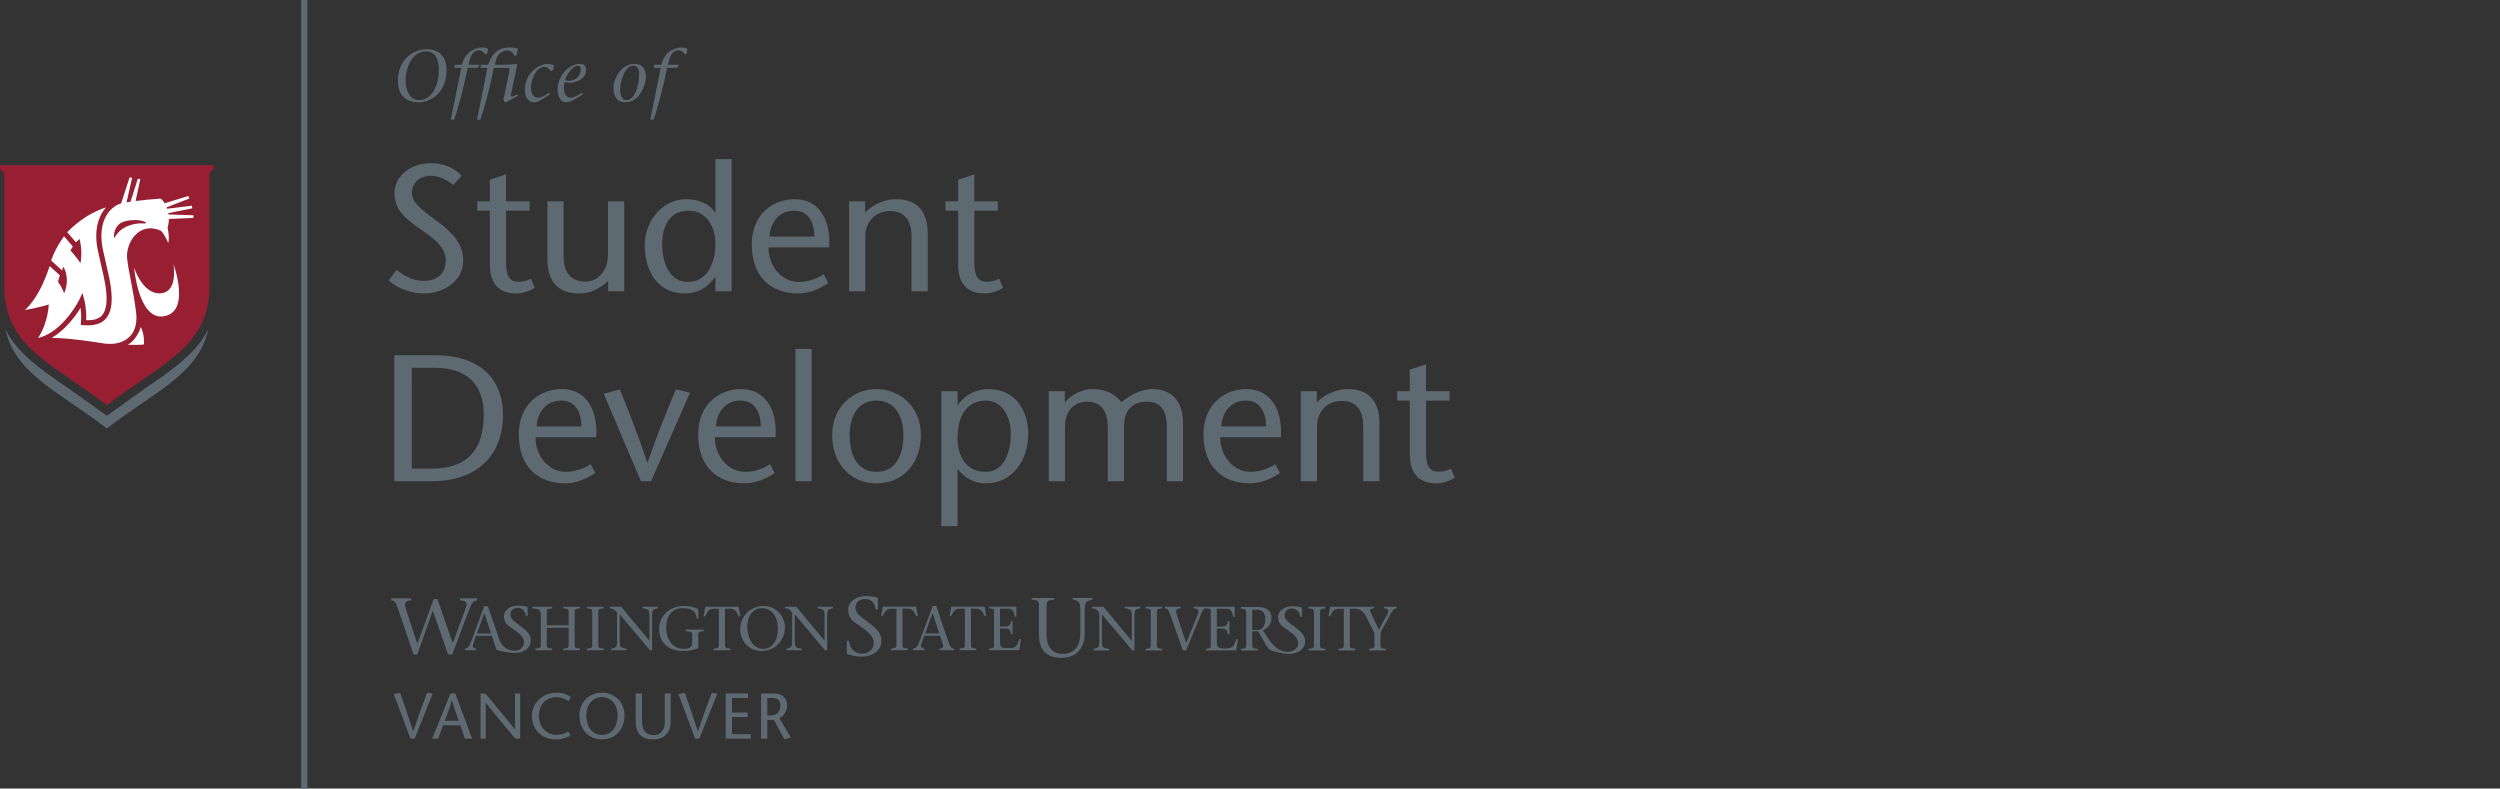 <?xml version="1.0" encoding="utf-8"?>
<!-- Generator: Adobe Illustrator 16.0.0, SVG Export Plug-In . SVG Version: 6.00 Build 0)  -->
<!DOCTYPE svg PUBLIC "-//W3C//DTD SVG 1.1//EN" "http://www.w3.org/Graphics/SVG/1.1/DTD/svg11.dtd">
<svg version="1.1" id="Layer_1" xmlns="http://www.w3.org/2000/svg" xmlns:xlink="http://www.w3.org/1999/xlink" x="0px" y="0px"
	 width="300.172px" height="94.68px" viewBox="19.387 0 300.172 94.68" enable-background="new 19.387 0 300.172 94.68"
	 xml:space="preserve">
<rect x="19.387" y="0" width="300.172" height="94.68" fill="#333333" stroke="none"/>
<g>
	<g>
		<path fill="#5E6A71" d="M68.669,88.688l-2.007-5.364l0.767-0.14c0.527,1.48,1.046,2.969,1.566,4.635h0.016
			c0.542-1.666,1.101-3.153,1.651-4.635l0.674,0.094l-2.163,5.41H68.669z"/>
		<path fill="#5E6A71" d="M74.053,83.262l2.023,5.426h-0.868L74.65,87.09h-2.07l-0.581,1.598H71.27l2.209-5.426H74.053z
			 M74.472,86.547c-0.271-0.752-0.535-1.504-0.806-2.48H73.65c-0.279,0.978-0.566,1.729-0.86,2.48H74.472z"/>
		<path fill="#5E6A71" d="M81.84,88.688h-0.589c-1.178-1.412-3.201-3.846-3.527-4.317h-0.015v4.317h-0.62v-5.426h0.558
			c1.194,1.41,3.194,3.781,3.558,4.324h0.016v-4.324h0.62L81.84,88.688L81.84,88.688z"/>
		<path fill="#5E6A71" d="M87.636,84.184c-0.256-0.209-0.837-0.473-1.418-0.473c-1.341,0-2.131,0.961-2.131,2.231
			c0,1.371,0.945,2.295,2.131,2.295c0.589,0,1.054-0.188,1.372-0.403l0.294,0.449c-0.364,0.248-1.007,0.495-1.705,0.495
			c-1.938,0-2.922-1.323-2.922-2.819c0-1.365,1.07-2.791,3.015-2.791c0.775,0,1.318,0.271,1.674,0.551L87.636,84.184z"/>
		<path fill="#5E6A71" d="M88.951,85.881c0-1.521,1.147-2.713,2.713-2.713s2.713,1.192,2.713,2.713c0,1.621-1.039,2.897-2.713,2.897
			S88.951,87.502,88.951,85.881z M93.548,85.881c0-1.016-0.542-2.17-1.884-2.17c-1.341,0-1.883,1.154-1.883,2.17
			c0,1.062,0.48,2.356,1.883,2.356C93.067,88.24,93.548,86.944,93.548,85.881z"/>
		<path fill="#5E6A71" d="M96.468,83.262v3.285c0,1.125,0.418,1.713,1.387,1.713c1.016,0,1.356-0.805,1.356-1.58v-3.418h0.706v3.434
			c0,1.218-0.752,2.084-2.062,2.084c-1.527,0-2.139-0.805-2.139-2.2v-3.316L96.468,83.262L96.468,83.262z"/>
		<path fill="#5E6A71" d="M102.852,88.688l-2.007-5.364l0.767-0.14c0.527,1.48,1.046,2.969,1.566,4.635h0.016
			c0.542-1.666,1.101-3.153,1.651-4.635l0.674,0.094l-2.163,5.41H102.852z"/>
		<path fill="#5E6A71" d="M109.197,83.803h-1.922v1.752h1.884v0.543h-1.884v2.047h2.256v0.543h-3.008v-5.426h2.674V83.803z"/>
		<path fill="#5E6A71" d="M110.767,83.262h1.551c0.883,0,1.573,0.457,1.573,1.396c0,0.799-0.388,1.247-0.907,1.582l1.349,2.309
			l-0.76,0.231l-1.255-2.34h-0.799v2.248h-0.752V83.262z M111.519,85.897h0.427c0.961,0,1.139-0.713,1.139-1.17
			c0-0.668-0.418-0.924-0.922-0.924h-0.644V85.897z"/>
	</g>
	<g id="Good_WSU">
		<g>
			<g>
				<path fill="#5E6A71" d="M174.98,75.372c-0.793-0.596-1.347-0.927-1.347-1.479c0-0.586,0.41-0.824,0.869-0.824
					c0.634,0,0.935,0.443,0.996,0.998h0.207V73.03c0-0.039-0.008-0.07-0.056-0.086c-0.317-0.11-0.768-0.149-1.106-0.149
					c-0.91,0-1.701,0.561-1.701,1.272c0,0.385,0.105,0.66,0.263,0.87h-0.004c0.004,0.005,0.01,0.008,0.012,0.011
					c0.191,0.256,0.455,0.419,0.688,0.573c1.186,0.784,1.455,1.203,1.463,1.716c0.023,1.143-2.117,1.743-3.522-0.449l-0.729-1.112
					c0.573-0.225,1.043-0.754,1.043-1.522c0-0.875-0.752-1.269-1.507-1.269h-2.172v0.194c0.67,0.08,0.642,0.044,0.642,0.735v3.36
					c0,0.695,0.028,0.656-0.642,0.739v0.193h2.008v-0.193c-0.672-0.083-0.645-0.044-0.645-0.739v-1.38h0.704
					c0.9,1.499,1.125,2.15,1.58,2.312c0.101,0.035,1.271,0.412,2.101,0.412c0.949,0,1.963-0.522,1.963-1.464
					C176.086,76.4,175.818,75.996,174.98,75.372z M170.361,75.634h-0.623V73.2h0.576c0.545,0,0.994,0.282,0.994,1.099
					C171.309,75.142,171.01,75.634,170.361,75.634z"/>
				<path fill="#5E6A71" d="M155.344,78.099c0,0,0,0-3.652-4.327v3.314c0,0.156,0.031,0.285,0.045,0.405
					c0.037,0.271,0.293,0.374,0.789,0.412v0.194h-1.839v-0.194c0.363-0.038,0.607-0.143,0.646-0.412
					c0.014-0.12,0.043-0.249,0.043-0.405v-3.532c-0.207-0.27-0.441-0.511-0.867-0.511v-0.195h1.363
					c1.117,1.359,2.281,2.738,3.398,4.097h0.014v-3.084c0-0.156-0.029-0.282-0.045-0.403c-0.037-0.271-0.291-0.374-0.787-0.413
					v-0.195h1.838v0.195c-0.352,0.039-0.607,0.142-0.646,0.413c-0.014,0.121-0.043,0.247-0.043,0.403v4.238H155.344z"/>
				<path fill="#5E6A71" d="M158.291,77.161c0,0.699-0.029,0.661,0.645,0.743v0.194h-2.018v-0.194
					c0.676-0.082,0.645-0.044,0.645-0.743v-3.374c0-0.696,0.031-0.66-0.645-0.743v-0.192h2.018v0.192
					c-0.674,0.083-0.645,0.047-0.645,0.743V77.161z"/>
				<path fill="#5E6A71" d="M167.834,76.75c-0.346,0.803-0.293,1.11-1.379,1.11c-0.676,0-0.969-0.055-0.969-0.69v-1.696h0.631
					c0.502,0,0.676,0.266,0.689,0.707H167v-1.6h-0.193c-0.014,0.466-0.217,0.652-0.688,0.652h-0.632V73.09h1.189
					c0.539,0,0.691,0.411,0.764,0.967h0.195v-1.206h-3.455h-1.484v0.192c0.509,0,0.705,0.231,0.519,0.706
					c-0.467,1.146-0.924,2.302-1.403,3.449c-0.392-1.14-0.824-2.43-1.115-3.313c-0.25-0.721,0.053-0.842,0.465-0.842v-0.192h-1.908
					v0.192c0.363,0,0.459,0.231,0.738,1.034c0.455,1.276,0.967,2.724,1.426,4.021h0.381c0.631-1.537,1.268-3.066,1.896-4.604
					c0.158-0.377,0.271-0.452,0.488-0.452c0.676,0.083,0.577,0.047,0.577,0.743v3.374c0,0.699,0.099,0.66-0.577,0.743v0.194h3.623
					l0.227-1.35h-0.197V76.75z"/>
				<path fill="#5E6A71" d="M177.881,77.161c0,0.699-0.031,0.661,0.645,0.743v0.194h-2.018v-0.194
					c0.676-0.082,0.646-0.044,0.646-0.743v-3.374c0-0.696,0.029-0.66-0.646-0.743v-0.192h2.018v0.192
					c-0.676,0.083-0.645,0.047-0.645,0.743V77.161z"/>
				<path fill="#5E6A71" d="M185.553,72.851v0.192c0.441,0,0.682,0.218,0.426,0.676l-1.035,1.884l-0.907-1.884
					c-0.187-0.39-0.238-0.676,0.33-0.676v-0.192h-1.259h-0.52h-3.492l-0.203,1.146h0.188c0.248-0.494,0.396-0.905,1.049-0.905h0.608
					v4.07c0,0.699,0.029,0.66-0.645,0.743v0.194h2.018v-0.194c-0.676-0.083-0.646-0.044-0.646-0.743v-4.07h0.609
					c0.612,0,1.026,0.366,1.278,0.823l1.06,2.095v1.152c0,0.699,0.028,0.66-0.646,0.743v0.194h2.017v-0.194
					c-0.675-0.083-0.646-0.044-0.646-0.743v-0.84c0-0.188,0.016-0.397,0.09-0.547l1.252-2.272c0.203-0.36,0.404-0.458,0.615-0.458
					v-0.192L185.553,72.851L185.553,72.851z"/>
			</g>
			<path fill="#5E6A71" d="M150.537,71.792l-2.363,0.006v0.195c0.475,0.051,0.816,0.259,0.867,0.624
				c0.02,0.159,0.061,0.331,0.061,0.543v2.804c0,1.615-0.727,2.542-2.107,2.542c-1.504,0-1.955-1.079-1.955-2.492v-2.955
				c0-0.938,0.027-0.954,0.936-1.064v-0.195h-2.715v0.195c0.91,0.11,0.869,0.128,0.869,1.064v3.006c0,1.826,0.666,2.917,2.812,2.917
				c1.303,0,2.686-0.807,2.686-2.977V73.16c0-0.019,0-0.034,0-0.051c-0.008-0.876,0.332-1.004,0.904-1.096L150.537,71.792z"/>
		</g>
		<g>
			<path fill="#5E6A71" d="M124.535,73.185c-0.08-0.704-0.462-1.267-1.266-1.267c-0.583,0-1.172,0.303-1.172,1.046
				c0,0.702,0.703,1.124,1.708,1.878c1.064,0.794,1.407,1.307,1.407,2.14c0,1.196-1.16,1.858-2.364,1.858
				c-0.645,0-1.197-0.121-1.72-0.32c-0.039-0.021-0.069-0.062-0.069-0.14v-1.448h0.261c0.112,1.114,0.843,1.559,1.617,1.559
				c0.714,0,1.362-0.544,1.362-1.276c0-0.654-0.352-1.188-1.858-2.18c-0.542-0.361-1.215-0.756-1.215-1.85
				c0-0.906,0.937-1.618,2.092-1.618c0.432,0,1.005,0.052,1.407,0.192c0.061,0.017,0.07,0.061,0.07,0.109v1.315L124.535,73.185
				L124.535,73.185z"/>
			<path fill="#5E6A71" d="M127.748,77.136c0,0.696-0.029,0.656,0.643,0.741v0.19h-2.009v-0.19c0.672-0.085,0.643-0.045,0.643-0.741
				V73.08h-0.606c-0.65,0-0.8,0.412-1.046,0.902h-0.185l0.2-1.143h3.996l0.202,1.143h-0.187c-0.247-0.49-0.396-0.902-1.045-0.902
				h-0.606V77.136z"/>
			<path fill="#5E6A71" d="M130.355,76.337l-0.342,1.001c-0.098,0.293,0.044,0.539,0.374,0.539v0.19h-1.36v-0.19
				c0.201,0,0.418-0.13,0.538-0.375c0.321-0.658,1.194-3.101,1.815-4.751h0.418c0.507,1.502,1.269,3.804,1.523,4.468
				c0.166,0.416,0.284,0.658,0.604,0.658v0.19h-1.74v-0.19c0.472,0,0.518-0.246,0.397-0.576l-0.322-0.964H130.355z M132.165,76.053
				l-0.792-2.427h-0.016l-0.888,2.427H132.165z"/>
			<path fill="#5E6A71" d="M135.967,77.136c0,0.696-0.029,0.656,0.641,0.741v0.19h-2.01v-0.19c0.674-0.085,0.645-0.045,0.645-0.741
				V73.08h-0.607c-0.649,0-0.797,0.412-1.045,0.902h-0.187l0.203-1.143h3.996l0.201,1.143h-0.188
				c-0.244-0.49-0.393-0.902-1.043-0.902h-0.605v4.056H135.967z"/>
			<path fill="#5E6A71" d="M138.154,77.877c0.676-0.085,0.578-0.045,0.578-0.741v-3.362c0-0.693,0.098-0.656-0.578-0.739V72.84
				h3.273v1.202h-0.195c-0.074-0.551-0.223-0.963-0.76-0.963h-1.018v2.139h0.627c0.471,0,0.672-0.188,0.688-0.651h0.193v1.591
				h-0.193c-0.016-0.441-0.186-0.702-0.688-0.702h-0.627v1.688c0,0.637,0.291,0.689,0.965,0.689c1.082,0,1.029-0.309,1.375-1.107
				h0.193l-0.225,1.344h-3.609L138.154,77.877L138.154,77.877z"/>
		</g>
		<g>
			<path fill="#5E6A71" d="M85.043,77.143c0,0.695-0.03,0.656,0.642,0.738v0.195h-2.008v-0.195c0.671-0.082,0.642-0.043,0.642-0.738
				v-3.361c0-0.692-0.323-0.656-0.995-0.737v-0.192h2.362v0.192c-0.672,0.081-0.642,0.045-0.642,0.737v1.294h2.621v-1.294
				c0-0.692,0.029-0.656-0.643-0.737v-0.192h2.009v0.192c-0.671,0.081-0.642,0.045-0.642,0.737v3.361
				c0,0.695-0.029,0.656,0.642,0.738v0.195h-2.009v-0.195c0.672-0.082,0.643-0.043,0.643-0.738V75.38h-2.621L85.043,77.143
				L85.043,77.143z"/>
			<path fill="#5E6A71" d="M91.22,77.143c0,0.695-0.031,0.656,0.642,0.738v0.195h-2.008v-0.195c0.671-0.082,0.642-0.043,0.642-0.738
				v-3.361c0-0.692,0.03-0.656-0.642-0.737v-0.192h2.008v0.192c-0.672,0.081-0.642,0.045-0.642,0.737V77.143z"/>
			<path fill="#5E6A71" d="M97.427,78.077c-1.187-1.404-2.419-2.876-3.636-4.311v3.303c0,0.154,0.029,0.281,0.045,0.401
				c0.037,0.271,0.29,0.373,0.783,0.41v0.195H92.79v-0.195c0.358-0.037,0.605-0.141,0.643-0.41c0.014-0.12,0.044-0.247,0.044-0.401
				v-3.52c-0.21-0.269-0.441-0.507-0.867-0.507v-0.192h1.359c1.113,1.35,2.27,2.725,3.382,4.074h0.015v-3.067
				c0-0.157-0.03-0.284-0.045-0.404c-0.036-0.269-0.292-0.372-0.784-0.409v-0.192h1.83v0.192c-0.351,0.037-0.604,0.142-0.644,0.409
				c-0.014,0.12-0.043,0.247-0.043,0.404v4.22H97.427z"/>
			<path fill="#5E6A71" d="M98.528,75.432c0-1.148,0.971-2.674,2.986-2.674c0.725,0,1.068,0.136,1.434,0.256
				c0.209,0.066,0.292,0.171,0.292,0.29v0.964h-0.194c-0.022-0.599-0.403-1.248-1.59-1.248c-1.561,0-2.068,1.075-2.076,2.354
				c-0.007,1.18,0.59,2.531,2.106,2.531c0.934,0,1.016-0.345,1.016-0.926v-0.456c0-0.694,0.029-0.656-0.792-0.738V75.59h2.158v0.193
				c-0.672,0.082-0.641,0.044-0.641,0.738v1.3c-0.479,0.188-1.106,0.344-1.786,0.344C99.91,78.166,98.528,77.434,98.528,75.432z"/>
			<path fill="#5E6A71" d="M106.429,77.143c0,0.695-0.03,0.656,0.642,0.738v0.195h-2.009v-0.195
				c0.671-0.082,0.642-0.043,0.642-0.738v-4.055h-0.605c-0.649,0-0.798,0.408-1.045,0.903h-0.186l0.203-1.142h3.995l0.201,1.142
				h-0.187c-0.246-0.495-0.396-0.903-1.045-0.903h-0.605L106.429,77.143L106.429,77.143z"/>
			<path fill="#5E6A71" d="M108.266,75.559c0-1.614,1.255-2.801,2.808-2.801c1.62,0,2.561,1.396,2.561,2.548
				c0,1.576-1.18,2.859-2.831,2.859C109.378,78.166,108.266,77.009,108.266,75.559z M112.782,75.531
				c0-1.786-0.962-2.512-1.874-2.512c-1.269,0-1.791,1.137-1.791,2.15c0,1.809,0.925,2.733,1.888,2.733
				C112.395,77.905,112.782,76.531,112.782,75.531z"/>
			<path fill="#5E6A71" d="M118.451,78.077c-1.188-1.404-2.42-2.876-3.637-4.311v3.303c0,0.154,0.029,0.281,0.044,0.401
				c0.038,0.271,0.291,0.373,0.784,0.41v0.195h-1.829v-0.195c0.359-0.037,0.605-0.141,0.643-0.41
				c0.015-0.12,0.044-0.247,0.044-0.401v-3.52c-0.208-0.269-0.44-0.507-0.866-0.507v-0.192h1.359
				c1.112,1.35,2.269,2.725,3.383,4.074h0.014v-3.067c0-0.157-0.03-0.284-0.044-0.404c-0.038-0.269-0.291-0.372-0.785-0.409v-0.192
				h1.829v0.192c-0.35,0.037-0.604,0.142-0.641,0.409c-0.015,0.12-0.045,0.247-0.045,0.404v4.22H118.451z"/>
			<path fill="#5E6A71" d="M76.642,71.85v-0.009h-2.02v0.25c0.78,0.009,0.907,0.287,0.702,0.877l-1.528,4.162H73.71l-1.8-5.203
				h-0.456l-1.891,5.203h-0.129l-1.355-4.134c-0.192-0.656,0.077-0.905,0.683-0.905v-0.25h-2.397v0.25
				c0.509,0,0.601,0.396,0.928,1.338l1.74,5.146h0.458l1.861-5.248l1.835,5.251H73.7c0.785-2.087,1.89-5.18,2.296-6.01
				c0.152-0.312,0.425-0.474,0.681-0.474V71.85H76.642z"/>
			<path fill="#5E6A71" d="M82.013,75.27c-0.786-0.589-1.336-0.918-1.336-1.469c0-0.581,0.409-0.817,0.864-0.817
				c0.629,0,0.927,0.44,0.99,0.991h0.204v-1.03c0-0.038-0.008-0.069-0.056-0.086c-0.313-0.108-0.762-0.149-1.099-0.149
				c-0.904,0-1.689,0.558-1.689,1.267c0,0.382,0.106,0.655,0.261,0.865h-0.003c0.003,0.003,0.006,0.006,0.01,0.009
				c0.19,0.254,0.452,0.417,0.683,0.57c1.179,0.778,1.454,1.193,1.454,1.705c0,0.475-0.357,0.952-1.014,1
				c-0.672,0.046-1.537-0.278-1.9-1.223c-0.324-0.904-0.98-2.809-1.425-4.12h-0.433c-0.62,1.649-1.46,4.069-1.782,4.727
				c-0.119,0.246-0.335,0.373-0.537,0.373v0.195h0.322h1.037v-0.195c-0.329,0-0.471-0.246-0.374-0.537l0.344-1.001h1.904
				l0.321,0.963l0.247,0.742c0,0,1.335,0.35,2.204,0.35c0.943,0,1.901-0.519,1.901-1.453C83.112,76.292,82.846,75.891,82.013,75.27z
				 M76.646,76.06l0.889-2.429h0.015l0.792,2.429H76.646z"/>
		</g>
	</g>
	<g>
		<path fill="#5E6A71" d="M73.006,8.365c0,3.267-2.518,3.918-3.178,3.918c-0.784,0-2.668-0.054-2.668-2.65
			c0-2.236,1.603-3.724,3.495-3.724C71.958,5.909,73.006,6.674,73.006,8.365z M68.094,9.677c0,1.162,0.501,2.342,1.593,2.342
			c1.717,0,2.387-1.999,2.387-3.636c0-1.198-0.335-2.21-1.559-2.21C68.982,6.173,68.094,7.925,68.094,9.677z"/>
		<path fill="#5E6A71" d="M76.911,7.96L76.7,8.145h-1.153c-0.432,2.096-1.136,4.887-1.638,6.226h-0.396l1.259-6.226h-0.836
			l0.079-0.37h0.828c0.466-1.875,2.016-2.068,2.386-2.068c0.202,0,0.625,0.035,0.757,0.159l-0.106,0.58l-0.22,0.105
			c-0.124-0.238-0.405-0.511-0.775-0.511c-0.528,0-0.924,0.36-1.136,1.312l-0.097,0.422h1.294L76.911,7.96z"/>
		<path fill="#5E6A71" d="M80.775,11.147c-0.062,0.273-0.053,0.449,0.071,0.449c0.062,0,0.158-0.035,0.237-0.07l0.414-0.202
			l0.07,0.193l-1.471,0.792c-0.158-0.053-0.22-0.176-0.237-0.282c-0.035-0.132,0-0.281,0.105-0.694l0.563-2.694
			c0.035-0.148,0.088-0.493-0.114-0.493h-1.726c-0.423,2.096-1.127,4.887-1.629,6.226h-0.396l1.25-6.226h-0.836l0.088-0.37h0.828
			c0.643-1.999,2.033-2.068,2.491-2.068c0.264,0,0.942,0.009,1.074,0.132L81.41,6.622l-0.238,0.105
			c-0.123-0.237-0.246-0.661-0.942-0.661c-0.114,0-1.047,0.044-1.329,1.286l-0.097,0.422h1.101c0.599,0,1.03-0.053,1.435-0.104
			c0.168,0.018,0.142,0.185,0.098,0.378L80.775,11.147z"/>
		<path fill="#5E6A71" d="M85.519,8.55c-0.158-0.247-0.405-0.52-0.722-0.52c-1.013,0-1.655,1.435-1.655,2.474
			c0,0.562,0.185,1.224,0.854,1.224c0.388,0,0.89-0.282,1.321-0.599l0.105,0.211l-0.925,0.572c-0.414,0.255-0.748,0.37-0.933,0.37
			c-0.925,0-1.198-0.89-1.153-1.62c-0.01-0.142,0.035-1.771,1.575-2.634c0.396-0.22,0.811-0.36,1.092-0.36
			c0.291,0,0.66,0.062,0.837,0.193l-0.123,0.572L85.519,8.55z"/>
		<path fill="#5E6A71" d="M89.355,11.341l-0.934,0.572c-0.414,0.255-0.748,0.37-1.039,0.37c-0.854,0-1.047-0.969-1.047-1.62
			c0-1.444,1.285-2.994,2.729-2.994c0.476,0,0.688,0.264,0.688,0.792c0,0.863-1.136,1.743-2.589,1.391
			c-0.211,0.916-0.009,1.875,0.766,1.875c0.388,0,0.881-0.282,1.312-0.599L89.355,11.341z M89.117,8.294
			c0-0.247-0.158-0.414-0.29-0.414c-0.687,0-1.471,1.118-1.594,1.761C88.783,9.932,89.117,8.814,89.117,8.294z"/>
		<path fill="#5E6A71" d="M93.042,10.548c0-1.153,0.994-2.879,2.465-2.879c1.171,0,1.426,0.792,1.426,1.585
			c0,0.968-0.774,3.028-2.456,3.028C93.35,12.283,93.042,11.376,93.042,10.548z M96.123,8.832c0-0.916-0.555-0.951-0.695-0.951
			c-0.951,0-1.576,1.708-1.576,2.853c0,0.458,0.079,1.285,0.73,1.285C95.586,12.019,96.123,10.365,96.123,8.832z"/>
		<path fill="#5E6A71" d="M100.857,7.96l-0.211,0.185h-1.153c-0.432,2.096-1.136,4.887-1.638,6.226h-0.396l1.259-6.226h-0.836
			l0.079-0.37h0.828c0.466-1.875,2.016-2.068,2.386-2.068c0.202,0,0.625,0.035,0.757,0.159l-0.105,0.58l-0.22,0.105
			c-0.124-0.238-0.405-0.511-0.775-0.511c-0.528,0-0.924,0.36-1.136,1.312l-0.097,0.422h1.294L100.857,7.96z"/>
		<path fill="#5E6A71" d="M73.817,22.187c-0.734-0.54-1.706-1.08-2.614-1.08c-1.512,0-2.354,0.887-2.354,2.053
			c0,1.081,0.929,1.88,2.873,3.283c2.074,1.514,3.284,2.896,3.284,4.841c0,2.397-2.269,3.953-4.688,3.953
			c-1.447,0-3.176-0.519-4.256-1.576l0.929-1.253c0.886,0.627,1.858,1.317,3.284,1.317c1.491,0,2.636-0.8,2.636-2.484
			c0-1.901-2.269-3.134-3.5-4.041c-1.253-0.973-2.657-1.901-2.657-4.041c0-2.031,1.966-3.565,4.321-3.565
			c1.577,0,2.895,0.562,3.737,1.513L73.817,22.187z"/>
		<path fill="#5E6A71" d="M80.145,24.174h2.831v1.124h-2.831v6.115c0,1.512,0.303,2.42,1.491,2.42c0.713,0,1.123-0.173,1.49-0.368
			l0.476,1.081c-0.67,0.432-1.469,0.69-2.204,0.69c-2.16,0-3.197-1.253-3.197-3.456v-6.482h-1.513v-1.124H78.2v-2.593l1.944-0.648
			L80.145,24.174L80.145,24.174z"/>
		<path fill="#5E6A71" d="M92.415,33.725c-1.102,0.95-2.074,1.512-3.479,1.512c-2.484,0-3.824-1.383-3.824-4.104v-6.958h1.944v6.525
			c0,2.03,0.864,3.11,2.614,3.11c1.491,0,2.723-1.23,2.723-3.327v-6.309h1.944v10.803h-1.923L92.415,33.725L92.415,33.725z"/>
		<path fill="#5E6A71" d="M105.289,33.271h-0.043c-0.757,1.06-1.901,1.966-3.673,1.966c-2.917,0-4.775-2.333-4.775-5.791
			c0-2.809,2.031-5.53,4.991-5.53c1.469,0,2.787,0.562,3.457,1.599h0.043v-6.417h1.944v15.881h-1.944V33.271z M105.289,29.23
			c0-2.03-1.102-3.933-3.22-3.933c-2.246,0-3.176,1.771-3.176,4.062c0,2.312,0.994,4.494,3.047,4.494
			C104.295,33.854,105.289,31.628,105.289,29.23z"/>
		<path fill="#5E6A71" d="M111.659,29.706c-0.021,2.161,1.512,4.147,3.651,4.147c0.993,0,2.204-0.367,2.96-0.929l0.562,1.059
			c-1.123,0.801-2.463,1.253-3.587,1.253c-3.37,0-5.596-2.073-5.596-5.877c0-3.737,2.68-5.444,5.121-5.444
			c3.284,0,4.386,2.96,4.17,5.791H111.659z M117.169,28.409c0-1.687-0.714-3.111-2.42-3.111c-2.074,0-2.896,1.729-2.961,3.111
			H117.169z"/>
		<path fill="#5E6A71" d="M123.258,25.514c1.016-1.08,2.571-1.599,3.695-1.599c2.484,0,3.824,1.383,3.824,4.104v6.957h-1.944V28.43
			c0-2.031-0.864-3.09-2.615-3.09c-1.533,0-2.938,1.059-2.938,3.133v6.503h-1.945V24.174h1.923V25.514z"/>
		<path fill="#5E6A71" d="M136.369,24.174h2.831v1.124h-2.831v6.115c0,1.512,0.303,2.42,1.491,2.42c0.713,0,1.123-0.173,1.49-0.368
			l0.476,1.081c-0.67,0.432-1.469,0.69-2.204,0.69c-2.16,0-3.197-1.253-3.197-3.456v-6.482h-1.513v-1.124h1.513v-2.593l1.944-0.648
			V24.174z"/>
		<path fill="#5E6A71" d="M71.571,42.653c6.093,0,8.21,3.479,8.21,7.108c0,5.013-3.198,8.017-8.556,8.017h-4.494V42.653H71.571z
			 M68.827,56.264h2.333c4.257,0,6.31-2.117,6.31-6.546c0-3.371-1.88-5.553-5.855-5.553h-2.787L68.827,56.264L68.827,56.264z"/>
		<path fill="#5E6A71" d="M83.688,52.505c-0.022,2.161,1.512,4.147,3.651,4.147c0.994,0,2.203-0.366,2.96-0.929l0.562,1.06
			c-1.123,0.799-2.463,1.253-3.587,1.253c-3.37,0-5.596-2.074-5.596-5.877c0-3.737,2.679-5.445,5.121-5.445
			c3.284,0,4.386,2.959,4.17,5.791H83.688z M89.196,51.209c0-1.687-0.713-3.111-2.42-3.111c-2.074,0-2.895,1.729-2.96,3.111H89.196z
			"/>
		<path fill="#5E6A71" d="M96.345,57.778l-4.472-10.501l1.944-0.519c1.102,2.745,2.204,5.51,3.284,8.771h0.043
			c1.124-3.262,2.247-6.026,3.393-8.771l1.707,0.389l-4.688,10.631H96.345z"/>
		<path fill="#5E6A71" d="M105.223,52.505c-0.022,2.161,1.512,4.147,3.651,4.147c0.994,0,2.203-0.366,2.96-0.929l0.562,1.06
			c-1.123,0.799-2.463,1.253-3.587,1.253c-3.37,0-5.596-2.074-5.596-5.877c0-3.737,2.679-5.445,5.121-5.445
			c3.284,0,4.386,2.959,4.17,5.791H105.223z M110.731,51.209c0-1.687-0.713-3.111-2.42-3.111c-2.074,0-2.895,1.729-2.96,3.111
			H110.731z"/>
		<path fill="#5E6A71" d="M114.898,57.778V41.896h1.944v15.881L114.898,57.778L114.898,57.778z"/>
		<path fill="#5E6A71" d="M119.305,52.247c0-3.5,2.593-5.532,5.315-5.532c2.722,0,5.337,2.032,5.337,5.532
			c0,3.349-2.14,5.79-5.337,5.79C121.443,58.037,119.305,55.595,119.305,52.247z M121.4,52.247c0,2.03,0.691,4.406,3.22,4.406
			c2.549,0,3.24-2.376,3.24-4.406c0-1.945-0.799-4.148-3.24-4.148C122.2,48.098,121.4,50.301,121.4,52.247z"/>
		<path fill="#5E6A71" d="M134.36,48.659h0.044c0.799-1.295,2.333-1.944,3.543-1.944c4.214,0,4.905,3.782,4.905,5.336
			c0,3.285-1.945,5.985-5.121,5.985c-1.361,0-2.528-0.647-3.327-1.686h-0.044v6.826h-1.944V46.974h1.944V48.659z M140.757,52.073
			c0-1.967-0.994-3.976-3.004-3.976c-2.204,0-3.393,1.707-3.393,4.494c0,2.074,0.951,4.062,3.371,4.062
			C140.065,56.654,140.757,54.04,140.757,52.073z"/>
		<path fill="#5E6A71" d="M147.233,48.313c0.887-1.037,2.183-1.598,3.371-1.598c1.707,0,2.766,0.713,3.436,1.598
			c1.037-0.95,2.506-1.598,3.716-1.598c2.398,0,3.608,1.555,3.674,3.846v7.217h-1.945v-6.438c0-1.555-0.389-3.111-2.375-3.111
			c-1.644,0-2.767,0.865-2.767,3.047v6.504h-1.944V51.34c0-2.031-0.864-3.111-2.441-3.111c-1.642,0-2.701,1.06-2.701,3.133v6.418
			h-1.944V46.974h1.923v1.339H147.233z"/>
		<path fill="#5E6A71" d="M165.896,52.505c-0.022,2.161,1.512,4.147,3.65,4.147c0.994,0,2.203-0.366,2.96-0.929l0.562,1.06
			c-1.123,0.799-2.463,1.253-3.586,1.253c-3.371,0-5.596-2.074-5.596-5.877c0-3.737,2.678-5.445,5.12-5.445
			c3.284,0,4.386,2.959,4.17,5.791H165.896z M171.404,51.209c0-1.687-0.713-3.111-2.42-3.111c-2.073,0-2.895,1.729-2.959,3.111
			H171.404z"/>
		<path fill="#5E6A71" d="M177.495,48.313c1.017-1.08,2.571-1.598,3.694-1.598c2.484,0,3.824,1.383,3.824,4.105v6.957h-1.943v-6.547
			c0-2.03-0.864-3.09-2.614-3.09c-1.534,0-2.938,1.06-2.938,3.133v6.504h-1.944V46.974h1.923L177.495,48.313L177.495,48.313z"/>
		<path fill="#5E6A71" d="M190.605,46.974h2.83v1.124h-2.83v6.114c0,1.513,0.304,2.42,1.492,2.42c0.713,0,1.123-0.173,1.489-0.368
			l0.476,1.081c-0.67,0.433-1.469,0.691-2.203,0.691c-2.16,0-3.197-1.253-3.197-3.457v-6.481h-1.514v-1.124h1.514v-2.593
			l1.943-0.648V46.974z"/>
	</g>
	<rect x="55.545" y="0" fill="#5E6A71" width="0.75" height="94.68"/>
	<g>
		<path fill="#5E6A71" d="M36.832,46.625l-4.615,3.29l-4.619-3.29c-3.283-2.246-6.098-4.17-7.572-7.094
			c1.217,5.479,6.574,7.528,12.191,11.924c5.613-4.396,10.971-6.444,12.188-11.924C42.93,42.455,40.115,44.379,36.832,46.625z"/>
		<path fill="#981E32" d="M19.387,19.83v0.573c0.357,0.125,0.473,0.236,0.512,0.761v13.242c0,7.364,5.994,9.313,12.32,14.262
			c6.324-4.948,12.32-6.897,12.32-14.262V21.014c0.047-0.399,0.174-0.498,0.496-0.608V19.83H19.387z"/>
		<g>
			<g>
				<g>
					<path fill="#FFFFFF" d="M34.713,41.391c0,0,1.023-0.438,1.586-2.131c0.494,1.033,0.365,2.094,0.365,2.094
						C36.209,41.455,34.713,41.391,34.713,41.391z"/>
					<path fill="#FFFFFF" d="M40.213,31.701c0,0,0.627,3.405-1.586,3.521c-2.135,0.111-3.141-3.1-3.141-3.1s0.516,6.276,3.508,5.862
						C42.365,37.521,40.213,31.701,40.213,31.701z"/>
				</g>
			</g>
			<path fill="#FFFFFF" d="M23.959,40.582c0-0.002,0.004-0.002,0.004-0.002c2.496-0.568,4.404-3.482,4.969-4.65l0.355-0.74
				l0.215,0.791c0.012,0.043,0.244,0.918,0.244,2.072c0,0.129-0.006,0.26-0.012,0.393c0.861,0.033,1.477-0.141,1.859-0.538
				c0.547-0.566,0.713-1.642,0.506-3.283c-0.098-0.785-0.389-2.037-0.646-3.14c-0.131-0.563-0.256-1.098-0.33-1.477
				c-0.482-2.412,0.115-3.91,0.701-4.74c0.094-0.131,0.193-0.256,0.299-0.373c-1.727,0.582-3.176,1.486-4.668,2.979l1.051,1.219
				l0.43-0.402c0.406,1.517,0.113,2.908,0.113,2.908c-0.553-0.842-1.205-1.524-1.205-1.524l0.285-0.479l-0.947-1.102l-0.109-0.123
				c-1.164,1.602-1.541,2.91-1.541,2.91l0.826,0.756l0.48,0.436L27,32.006c0.887,1.664,0.076,3.219,0.076,3.219
				c-0.145-0.565-0.73-1.404-0.73-1.404l0.23-0.764l-1.229-1.111c-1.279,3.994-2.986,5.289-2.986,5.289s1.848-0.334,2.877-0.68
				C25.238,36.555,25.209,38.66,23.959,40.582z"/>
			<path fill="#FFFFFF" d="M42.615,26.168l-2.953,0.123c0.002,0.35-0.045,0.701-0.156,1.035c0.275,1.205,0.084,1.858,0.084,1.858
				c-0.494-1.149-0.871-1.469-0.871-1.469c-2.711-1.205-4.234,1.518-4.07,3.275c0.133,1.444,0.656,3.36,1.064,6.368
				c0.344,2.529-0.936,3.623-2.41,3.875c-0.031,0.005-0.064,0.013-0.096,0.019c-0.01,0-0.016,0-0.023,0
				c-0.24,0.031-0.492,0.045-0.764,0.039c-0.006-0.002-0.018-0.002-0.025-0.002c-0.031,0-0.059-0.006-0.088-0.006
				c-0.115-0.007-0.229-0.019-0.34-0.031c-1.146-0.16-3.715-0.625-6.365-0.689c1.559-0.912,2.779-2.487,3.459-3.604
				c0.041,0.309,0.072,0.688,0.072,1.104c0,0.207-0.006,0.427-0.027,0.646l-0.025,0.307l0.305,0.025
				c1.221,0.104,2.086-0.127,2.648-0.711c0.693-0.722,0.906-1.922,0.672-3.783c-0.1-0.816-0.396-2.084-0.656-3.201
				c-0.129-0.559-0.252-1.09-0.326-1.457c-0.439-2.201,0.086-3.537,0.602-4.27c0.404-0.574,0.963-0.994,1.574-1.197
				c0.012-0.002,0.023-0.004,0.033-0.006l1.008-3.094h0.316l-0.676,2.975c0.156-0.027,0.314-0.053,0.477-0.078l0.869-2.742h0.314
				l-0.57,2.656c0.9-0.115,1.879-0.207,2.961-0.285c0.176,0.07,0.363,0.271,0.531,0.558l2.842-0.875l0.105,0.307l-2.715,1.053
				c0.021,0.058,0.041,0.113,0.059,0.174l2.971-0.369l0.049,0.318l-2.881,0.576c0.01,0.053,0.02,0.106,0.027,0.16l2.998,0.098
				L42.615,26.168z M34.061,27.494c0.596-0.416,1.607-0.738,2.561-0.666c0.24,0.02,0.443-0.045,0.184-0.183
				c-0.711-0.375-2.367-0.248-2.953,0.152c-0.939,0.641-0.781,1.781-0.76,1.809C33.279,28.281,33.598,27.82,34.061,27.494z"/>
		</g>
	</g>
</g>
</svg>
